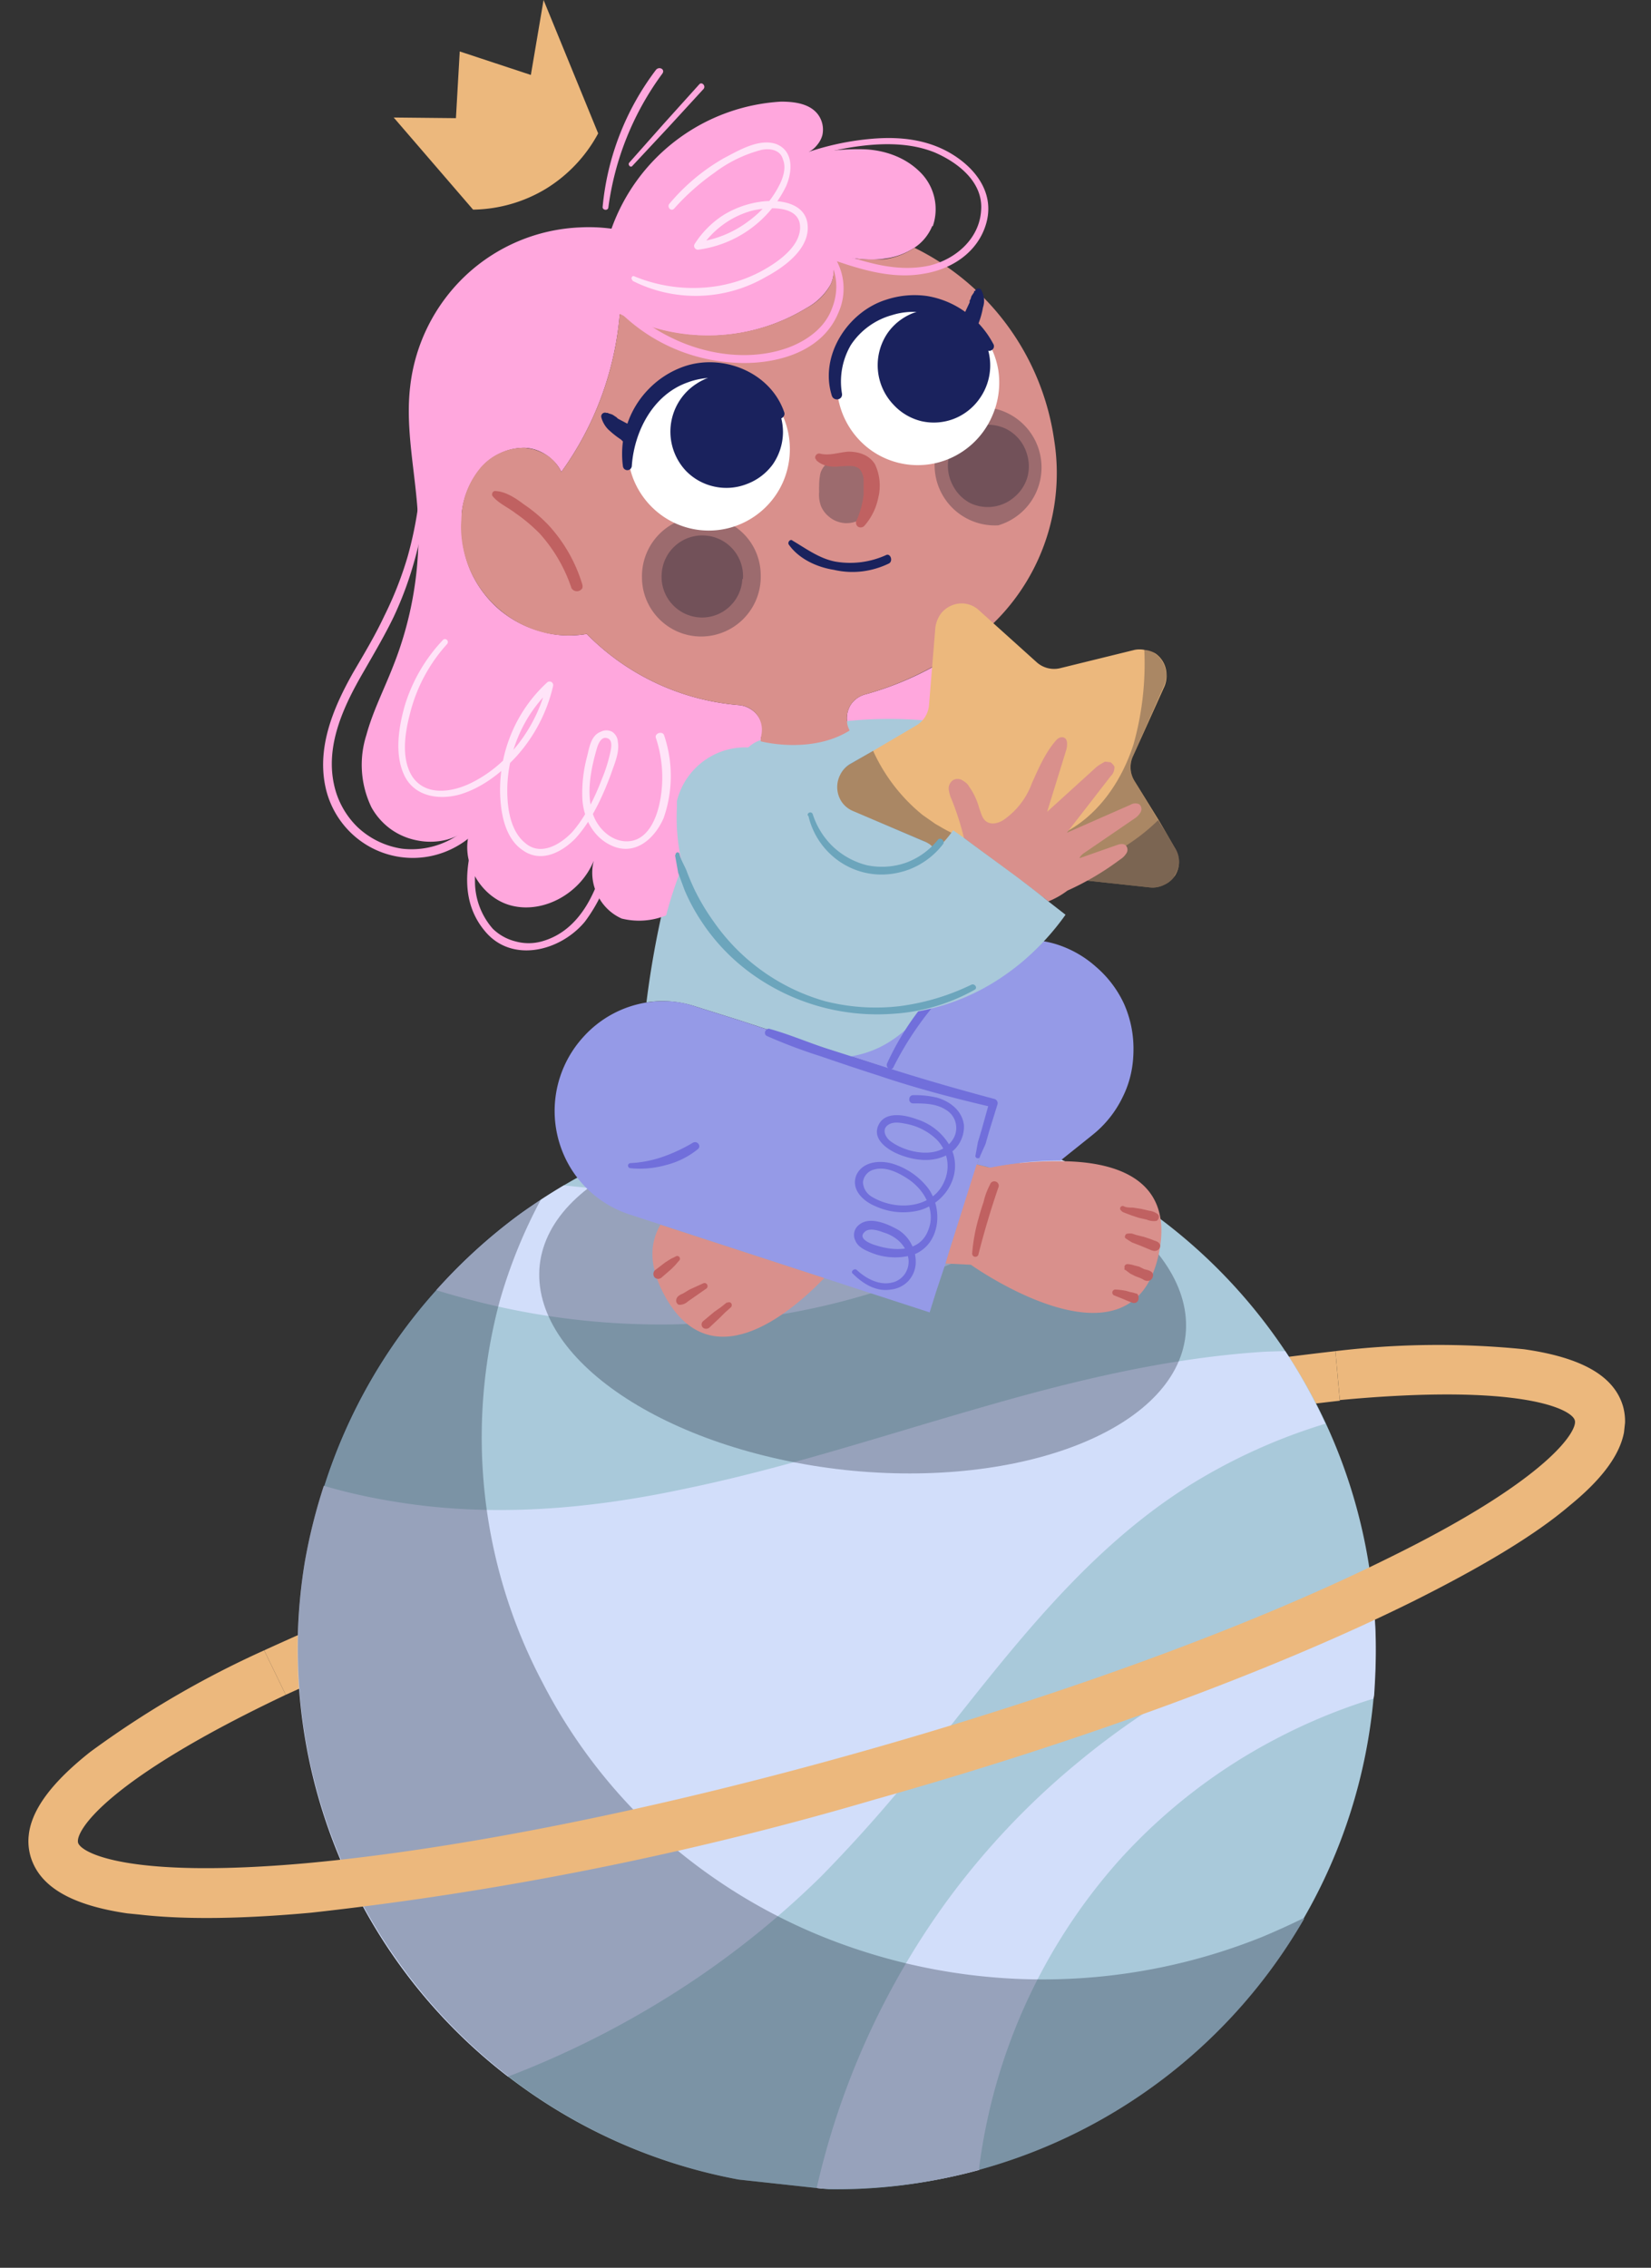 <svg width="260" height="357" fill="none" xmlns="http://www.w3.org/2000/svg"><rect width="100%" height="100%" fill="#333333" stroke="none"/><g clip-path="url(#a)"><path d="m45 266.8-3.4-7a533.5 533.5 0 0 1 81.1-29.4 519.9 519.9 0 0 1 87.6-17.7l.7 7.8a511.8 511.8 0 0 0-86.2 17.4A525.2 525.2 0 0 0 45 266.8Z" fill="#ECB87D"/><path d="M205.4 302a85 85 0 0 1-51.3 39.6 84.1 84.1 0 0 1-25.5 3 86.3 86.3 0 0 1-10.6-1.2A84.8 84.8 0 0 1 49.2 279a84.8 84.8 0 0 1-1-33 85.5 85.5 0 0 1 2.9-12.2 84.3 84.3 0 0 1 17.6-30.7 85.8 85.8 0 0 1 13.2-12 81.3 81.3 0 0 1 3.3-2.2 123.7 123.7 0 0 1 3.6-2.3 84.3 84.3 0 0 1 56.8-10.6 85 85 0 0 1 63.2 48.1 84.5 84.5 0 0 1 7.5 42.8v.5a84.6 84.6 0 0 1-11 34.6Z" fill="#A9C9DA"/><path d="M173 185.5a117.1 117.1 0 0 1-40.5 19.4 114.1 114.1 0 0 1-28.3 3.6 117.2 117.2 0 0 1-29.8-3.8 117.4 117.4 0 0 1-5.7-1.6 85.6 85.6 0 0 1 13.2-12 86 86 0 0 1 6.9-4.5 216.1 216.1 0 0 0 17 1.2c8.6.3 17.2 0 25.8-.7a227 227 0 0 0 25.6-3.7 189.2 189.2 0 0 0 8-1.7 87.1 87.1 0 0 1 7.8 3.8Zm35.8 38.6a90 90 0 0 0-21.6 9.8c-16.2 10.2-27.8 25.6-39.5 40.3a229.7 229.7 0 0 1-18.4 21.2 139.8 139.8 0 0 1-19.1 15.7A146.5 146.5 0 0 1 80 326.9a84.8 84.8 0 0 1-32-81 86.4 86.4 0 0 1 3-12 90.5 90.5 0 0 0 11.2 2.5c15.2 2.5 30.5 1.2 45.5-2 15.6-3.2 30.7-8.2 46-12.6 14.8-4.3 29.8-8 45.3-9a116.5 116.5 0 0 1 3.4-.1 84.3 84.3 0 0 1 6.3 11.4Zm7.5 43.3a89.9 89.9 0 0 0-15.1 6.2 88.4 88.4 0 0 0-25 19.3 90 90 0 0 0-22 48.3v.4a84.2 84.2 0 0 1-25.6 2.9 123.3 123.3 0 0 1 20.2-44.8 120.3 120.3 0 0 1 21-22.3 123.6 123.6 0 0 1 24.9-16 121.1 121.1 0 0 1 21.7-8c.4 4.5.3 9 0 13.5l-.1.5Z" fill="#D2DEFA"/><path d="M205.4 302a85 85 0 0 1-51.3 39.6 84.1 84.1 0 0 1-25.5 3 86.3 86.3 0 0 1-10.6-1.2 84.8 84.8 0 0 1-55-34.2 84.8 84.8 0 0 1-15-63.3 85.5 85.5 0 0 1 3-12A84.3 84.3 0 0 1 68.7 203a85.8 85.8 0 0 1 13.2-12 80.4 80.4 0 0 1 3.3-2.2 80.6 80.6 0 0 0-6.5 16 82.6 82.6 0 0 0 6.7 60A84.9 84.9 0 0 0 104 289a88 88 0 0 0 29.6 17.4 92.6 92.6 0 0 0 65.2-1.5 119.3 119.3 0 0 0 6.6-3Z" fill="#10152A" style="mix-blend-mode:soft-light" opacity=".3"/><path d="M133 231.4c28 3 52.1-6.5 53.7-21.2 1.6-14.7-19.8-29.1-48-32.2-28-3-52 6.4-53.7 21.1-1.6 14.8 19.9 29.2 48 32.3Z" fill="#10152A" style="mix-blend-mode:soft-light" opacity=".3"/><path d="m22 301.4-2-.2c-8.8-1.3-13.8-4.2-15.2-9-1.4-5 1.7-10.3 9.4-16.4a151 151 0 0 1 27.4-16l3.4 7c-28.3 13.4-33.2 21.5-32.7 23.3.5 1.6 8 5.7 36 3.2 24-2.2 55-8.4 87.2-17.5 32.3-9.1 62-20 83.5-30.7 25.2-12.4 29.5-20 29-21.5-.4-1.7-8.2-5.9-37-3.2l-.7-7.7a135 135 0 0 1 29.7-.3c9.1 1.3 14.2 4.2 15.6 9 1.3 4.8-1.4 9.9-8.4 15.6-5.5 4.7-13.9 9.7-24.7 15.1-22 10.9-52.1 22-84.8 31.2A515.4 515.4 0 0 1 49 301.1c-11 1-20 1.1-27 .3Z" fill="#ECB87D"/></g><g clip-path="url(#b)"><path d="M169.3 119.8a6.8 6.8 0 0 1-3 2.6 6.7 6.7 0 0 1-4 .4 6.8 6.8 0 0 1-.6 8.9 6.7 6.7 0 0 1-8.8.6s-15-19.2-19.5-18.7a4 4 0 0 1 .6-2.7 4 4 0 0 1 2.3-1.6 49 49 0 0 0 14.8-6.9v.2l13 6.2c1.7.9 3.6 1.8 4.8 3.3a6.9 6.9 0 0 1 .4 7.7Z" fill="#FFA7DD"/><path d="M94.2 21a23 23 0 0 1-8.2 8.7A22.8 22.8 0 0 1 74.5 33L62 18.5l9.8.1.6-10.5 11.2 3.7 2-11.8 8.6 21Z" fill="#ECB87D"/><path d="M159.2 148.6a24.8 24.8 0 0 1-4.3 6.9 29.1 29.1 0 0 1-6.3 5.4 40.9 40.9 0 0 1-14.6 5.5l-1.1-.4-16.5-5.4-6.7-2.1a16.9 16.9 0 0 0-5.3-.9 16.4 16.4 0 0 0-2.6.2 147.7 147.7 0 0 1 2.3-13.4A156.5 156.5 0 0 1 107 134a144 144 0 0 1 5.6-15.1s.8-.4 2.1-1a65 65 0 0 1 5.2-1.7v.2l1.4.3c2.4.4 7.5.7 11.7-1.8a3.6 3.6 0 0 1-.4-1.3 65.6 65.6 0 0 1 14-.1l4.1 17.5 1.2 5 7.2 12.1.2.5Z" fill="#A9C9DA"/><path d="M146.8 35.6A7.5 7.5 0 0 1 144 39a10.9 10.9 0 0 1-4.6 1.7c-3.1.5-6.3-.2-9.3-.9 1.4 1.1 1.5 3.4.7 5a9.6 9.6 0 0 1-3.8 3.7 30 30 0 0 1-29.4 1 49.6 49.6 0 0 1-9.2 24.8 6.1 6.1 0 0 0-1.4-1.9 7 7 0 0 0-3-1.7 7.3 7.3 0 0 0-1.3-.2 8.8 8.8 0 0 0-3.8.8 8.9 8.9 0 0 0-3.2 2.4 13.2 13.2 0 0 0-3 7.2v2.3a17.3 17.3 0 0 0 1.6 7.1 17.2 17.2 0 0 0 4.5 5.8 17 17 0 0 0 6.4 3.3c2.3.7 4.8.8 7.2.4a38 38 0 0 0 24 11.2 4 4 0 0 1 1.6.5 4 4 0 0 1 2 2.6 4 4 0 0 1 0 1.6l-.2.6v.2a5.3 5.3 0 0 0-2 1.2 59.7 59.7 0 0 0-10.4 18.8 67.4 67.4 0 0 0-2.5 7.6 11.3 11.3 0 0 1-7 .5 7.7 7.7 0 0 1-3.8-3.7 7.8 7.8 0 0 1-.6-5.4c-2 5-7.7 8.3-12.8 7.1-5.2-1.2-8.7-7.6-6.4-12.5a10.5 10.5 0 0 1-4 2.1 10.5 10.5 0 0 1-4.6.1 10.5 10.5 0 0 1-4.2-1.8 10.6 10.6 0 0 1-3-3.4 15.4 15.4 0 0 1-.8-11.4c1-3.7 2.8-7.2 4.2-10.8a56.2 56.2 0 0 0 4-21.6v-.5l-.1-1.8c-.4-6.8-2-13.5-1.2-20.2a28.4 28.4 0 0 1 8.7-17.4 28 28 0 0 1 18-7.6 27 27 0 0 1 5 .2A30.2 30.2 0 0 1 123 16c2.1 0 4.5.3 5.8 2a4 4 0 0 1 .7 3.3 4 4 0 0 1-.8 1.5 4 4 0 0 1-1.3 1.1v.4a37.1 37.1 0 0 1 8.6-.8c3.2.1 6.4 1.2 8.7 3.4a8.2 8.2 0 0 1 2.2 8.7Z" fill="#FFA7DD"/><path d="M151 102.4a49 49 0 0 1-14.7 6.9 4 4 0 0 0-2.3 1.6 4 4 0 0 0-.6 2.7c0 .5.2 1 .4 1.4-6.1 3.8-14 1.7-14 1.7v-.3l.1-.7a4 4 0 0 0-.7-3.2 4 4 0 0 0-2.8-1.5 38 38 0 0 1-24-11.2c-2.5.4-5 .3-7.4-.4a17 17 0 0 1-6.4-3.5 17.2 17.2 0 0 1-4.5-6 17.3 17.3 0 0 1-1.5-7.2l.1-1.9a13.1 13.1 0 0 1 3-7.2 8.9 8.9 0 0 1 3.1-2.3 8.8 8.8 0 0 1 3.9-.8l1.2.2c1 .3 1.9.7 2.7 1.3a6.7 6.7 0 0 1 1.8 2.3 49.5 49.5 0 0 0 9.2-24.9 30 30 0 0 0 14.8 3.4 30 30 0 0 0 14.6-4.3 9 9 0 0 0 3.8-3.7c.8-1.6.6-3.8-.8-5a27 27 0 0 0 9.3 1A10.9 10.9 0 0 0 144 39a40 40 0 0 1 22 30.2 33 33 0 0 1-15 33.2Z" fill="#D9908C"/><path d="m156.9 173.8-3 9.5-4.3 13.3-.7 2.3-1.5 4.5-1 3.2-16.6-5.4-25.7-8.4-4.9-1.6a17.1 17.1 0 0 1-9-6.8 17.3 17.3 0 0 1-2.8-10.9 17.3 17.3 0 0 1 4.5-10.3 17 17 0 0 1 10-5.4 16.3 16.3 0 0 1 2.6-.2c1.8 0 3.5.3 5.2.9l6.7 2.1 16.4 5.4 1.1.4 23 7.4Z" fill="#959AE7"/><path d="M182.6 196.8c-3.8 20.8-29.7 2.3-29.7 2.3l-4-.2.7-2.3 4.2-13.3 2 .5a55.2 55.2 0 0 1 11.1-1c8.3 0 17.8 2.5 15.7 14Z" fill="#D9908C"/><path d="M178.5 165.2c0 2.6-.5 5.1-1.7 7.5a17.1 17.1 0 0 1-4.8 6l-5 4a55.7 55.7 0 0 0-11 1.1l-2.1-.5 3-9.5-22.9-7.5c5.2-.9 8.9-3.6 14.2-10.2a26.3 26.3 0 0 1 10.8-8 17 17 0 0 1 7.2.5 17 17 0 0 1 6.4 3.6 17.2 17.2 0 0 1 4.4 5.8 17.3 17.3 0 0 1 1.5 7.2Z" fill="#959AE7"/><path d="M129.8 201.2c-6 6.2-17.9 15.6-25 3-2.7-4.8-2.5-8.5-.8-11.4l25.8 8.4Z" fill="#D9908C"/><path d="M158.5 147.3a43.3 43.3 0 0 0-18.8 20.1c-.3.7.7 1.3 1 .6a50 50 0 0 1 18.2-20 .4.4 0 0 0 0-.7.4.4 0 0 0-.4 0Z" fill="#716FDB"/><path d="m114.5 205-1 .8-1 .7-1.8 1.5a.7.7 0 0 0 0 1 .8.8 0 0 0 1 0l1.7-1.6.8-.8.9-.8a.5.5 0 0 0 0-.7.5.5 0 0 0-.6 0Zm-3.7-3-2.2 1-1 .6c-.4.2-1 .4-1.1 1a.7.7 0 0 0 .4.8 1.9 1.9 0 0 0 1.4-.5l1-.7 2-1.4a.5.5 0 0 0-.2-.8.5.5 0 0 0-.3 0Zm-4.4-4.2-.4.2a3.7 3.7 0 0 0-.4.2l-.8.5-1.7 1.3a.8.8 0 0 0-.2.5.8.8 0 0 0 .2.6.8.8 0 0 0 1.1 0l1.5-1.3.6-.6.6-.7a.4.4 0 0 0-.5-.7Zm70.4-7 1.3.5 1.2.4 1.3.3a2.9 2.9 0 0 0 1.5.2.7.7 0 0 0 .3-1 2.7 2.7 0 0 0-1.4-.6l-1.3-.3-1.3-.2c-.5 0-1 0-1.4-.2a.4.4 0 0 0-.4.7.4.4 0 0 0 .3.2Zm.4 4.1.6.4.5.3 1.3.5 1.2.5c.5.2 1 .5 1.5.2a.8.8 0 0 0 .4-.8 1 1 0 0 0-.4-.5 2.1 2.1 0 0 0-.5-.2l-.5-.2a25.6 25.6 0 0 0-1.2-.4l-1.2-.3-.6-.2a2.2 2.2 0 0 0-.7 0 .4.4 0 0 0-.4.3.4.4 0 0 0 0 .4Zm0 5 .8.6.8.4.8.3.4.2a1.2 1.2 0 0 0 1 .2.8.8 0 0 0 .5-.5.8.8 0 0 0 0-.7c-.3-.4-.9-.5-1.3-.6l-.8-.4-.8-.2a3.7 3.7 0 0 0-1-.2.5.5 0 0 0-.5.3.5.5 0 0 0 0 .3.5.5 0 0 0 0 .3Zm-1.8 4 1.5.6.7.3.8.3a.8.8 0 0 0 .6-.1.8.8 0 0 0 .3-.5.8.8 0 0 0 0-.3.8.8 0 0 0-.2-.5.8.8 0 0 0-.3-.1 4.7 4.7 0 0 0-.8-.2l-.7-.2a11.9 11.9 0 0 0-1.7-.2.5.5 0 0 0-.4.3.5.5 0 0 0 .2.6Zm-21.3-6.5a136 136 0 0 1 3.1-10.4.7.7 0 0 0-.4-1 .7.7 0 0 0-.9.5 10.8 10.8 0 0 0-1 2.7 39.8 39.8 0 0 0-.8 2.6 27.5 27.5 0 0 0-1 5.5.4.4 0 0 0 1 .1Z" fill="#C06161"/><path d="m154.3 182.1.9-2 .6-2.1 1.3-4.2a.7.7 0 0 0-.5-.8c-6-1.6-11.9-3.3-17.8-5.2L130 165c-3-1-5.8-2.2-8.7-3-.7-.3-1.2.8-.5 1.1a82.8 82.8 0 0 0 8.5 3.2 413.5 413.5 0 0 0 9 3c5.9 2 12 3.6 18 5l-.5-.8-1.2 4.3-.6 2-.4 2.2a.4.4 0 0 0 .7.2Zm-55 1.8c1.9.2 3.8 0 5.6-.5a13 13 0 0 0 5-2.5c.6-.5-.1-1.4-.8-1a26.2 26.2 0 0 1-4.7 2.2 18.3 18.3 0 0 1-5.1 1 .4.4 0 0 0 0 .8Z" fill="#716FDB"/><path d="M185 137.9a4 4 0 0 1-1.7 1.4 4 4 0 0 1-2.2.4l-12-1.3a4.2 4.2 0 0 0-3.6 1.4l-7.9 9.3a4 4 0 0 1-6 .2 4.1 4.1 0 0 1-1.1-2l-2.1-10-.4-2a4.1 4.1 0 0 0-1.6-2.4 4.7 4.7 0 0 0-.9-.5l-11.1-4.7a4.1 4.1 0 0 1-1.8-1.4 4.2 4.2 0 0 1-.3-4.3 4.1 4.1 0 0 1 1.6-1.7l3.6-2.1 6.8-4a4.1 4.1 0 0 0 2-3.2l1-12.2c.1-.8.4-1.5.8-2.1a4.1 4.1 0 0 1 1.8-1.4 4 4 0 0 1 4.3.8l9 8.1a4.1 4.1 0 0 0 3.7 1l11.8-2.9a4 4 0 0 1 1.5 0 4 4 0 0 1 1.8.6 4.1 4.1 0 0 1 1.7 3.3 4.2 4.2 0 0 1-.3 1.8l-5 11.1a4.1 4.1 0 0 0 .3 3.9l3.7 6 2.6 4.4a4.1 4.1 0 0 1 0 4.5Z" fill="#ECB87D"/><path d="M185 137.9a4 4 0 0 1-1.7 1.4 4 4 0 0 1-2.2.4l-12-1.3a4.1 4.1 0 0 0-3.6 1.4l-7.9 9.3a4 4 0 0 1-6 .2 4.1 4.1 0 0 1-1.1-2l-2.6-12a4.1 4.1 0 0 0-1.5-2.4 4.7 4.7 0 0 0-1-.5l-11-4.7a4.1 4.1 0 0 1-1.8-1.4 4.2 4.2 0 0 1-.3-4.3 4.1 4.1 0 0 1 1.5-1.7l3.7-2.1a27.7 27.7 0 0 0 7.8 10.1l2 1.4.7.4a20.7 20.7 0 0 0 19.2 1.2c5.6-2.7 9.4-8.2 11.3-14.1a47 47 0 0 0 1.7-15 4 4 0 0 1 3 2.2 4.2 4.2 0 0 1 .1 3.6l-4.9 11.1a4.1 4.1 0 0 0 .3 3.9l6.3 10.4a4.1 4.1 0 0 1 0 4.5Z" fill="#10152A" style="mix-blend-mode:soft-light" opacity=".3"/><path d="M185 137.9a4 4 0 0 1-1.7 1.4 4 4 0 0 1-2.2.4l-12-1.3a4.2 4.2 0 0 0-3.6 1.4l-7.9 9.3a4 4 0 0 1-6 .2 4.1 4.1 0 0 1-1.1-2l-2.1-10a22.1 22.1 0 0 0 6.7 1.6 35 35 0 0 0 14-2.1 31 31 0 0 0 13.3-7.7l2.7 4.3a4.1 4.1 0 0 1-.2 4.5Z" fill="#10152A" style="mix-blend-mode:soft-light" opacity=".3"/><path d="M179.6 127.9a3 3 0 0 1-1 1l-7.9 5.4c-.3.2-.6.5-.7.8l5.7-2c.5-.2 1.2-.4 1.6 0a1 1 0 0 1 .1 1.2 3 3 0 0 1-1 1 43.8 43.8 0 0 1-8.3 4.9 13.2 13.2 0 0 1-3 1.7c-4.4-3.5-8.9-6.7-13.3-10a42.7 42.7 0 0 0-2-6.2 5 5 0 0 1-.4-1.5 1.6 1.6 0 0 1 .7-1.4 1.5 1.5 0 0 1 1.4 0c.5.3.9.6 1.1 1a10.6 10.6 0 0 1 1.6 3.4c.3.8.5 1.7 1.1 2.1.8.6 1.9.3 2.7-.2a12 12 0 0 0 4.5-5.8c1-2.2 2-4.6 3.6-6.5.3-.4.8-.9 1.4-.7.7.2.6 1.3.4 2l-3 9.7 7.6-6.9c.4-.4 1-.7 1.5-1l.9.1s.5.4.6.7a1.9 1.9 0 0 1-.6 1.5 3476.8 3476.8 0 0 1-6.9 8.9l10-4.4a1.5 1.5 0 0 1 1.4-.1 1 1 0 0 1 .2 1.3Z" fill="#D9908C"/><path d="M167.8 144a40 40 0 0 1-6.8 7.4 39.1 39.1 0 0 1-4.1 3 34.5 34.5 0 0 1-32.7 2.3 31 31 0 0 1-17.6-29.6v-1a11.1 11.1 0 0 1 4.5-6.5 11 11 0 0 1 14.6 1.9 11.2 11.2 0 0 1 2.7 7.4 10 10 0 0 0 5.2 7.6c3.4 1.6 8 1.1 11.6-1.1a17 17 0 0 0 4.9-4.7l1.7 1.2c4.4 3.3 9 6.5 13.3 10l2.7 2.1Z" fill="#A9C9DA"/><path d="m106.3 134.6.5 2.8 1 2.7a29.8 29.8 0 0 0 2.7 5 31.5 31.5 0 0 0 7.6 8 33.8 33.8 0 0 0 22.4 6.5 30 30 0 0 0 13-3.8c.5-.3 0-1-.5-.8a36.5 36.5 0 0 1-11.4 3.4 32.4 32.4 0 0 1-11.7-.8 32 32 0 0 1-17.5-12.5 34.8 34.8 0 0 1-3-5 42 42 0 0 1-1.2-2.8c-.3-.9-1-1.9-1.2-2.9a.3.3 0 0 0-.4-.2.4.4 0 0 0-.2.2.4.4 0 0 0 0 .2Zm21-6.2a12 12 0 0 0 3.2 5.8 11.8 11.8 0 0 0 5.8 3.2c2.3.5 4.6.3 6.8-.5a12.3 12.3 0 0 0 5.4-4c.4-.5-.4-1.2-.8-.7a11.6 11.6 0 0 1-5 3.6 11.5 11.5 0 0 1-6.2.4 12.1 12.1 0 0 1-5.3-2.9 12.2 12.2 0 0 1-3.2-5.1.4.4 0 0 0-.8.2Z" fill="#6CA5BC"/><path d="M134.3 200.5c1.6 1.6 3.7 2.9 6 2.5a4.4 4.4 0 0 0 2.7-1.3 4.4 4.4 0 0 0 1.2-2.7 5.9 5.9 0 0 0-.6-3 5.8 5.8 0 0 0-2-2.3c-1.7-1-4.6-2.3-6.3-.9a2 2 0 0 0-.6 2.5c.4 1 1.5 1.5 2.5 1.9a10 10 0 0 0 6.7.3c4.1-1.6 4.7-7 2.3-10.4a11.2 11.2 0 0 0-5.3-3.8c-2-.7-4.9-.6-6 1.6-1 2.3 1 4.2 3 5a10.5 10.5 0 0 0 7 .6c4.3-1.3 6.9-6 4.7-10.1a9.2 9.2 0 0 0-5.2-4.2c-1.9-.7-4.9-1.3-6 .8-1.2 2.3 1.4 4 3.1 4.7 2.2.9 4.8 1.3 7 .4a5 5 0 0 0 2.5-2 5.1 5.1 0 0 0 .8-3c-.3-2.3-2.2-3.7-4.2-4.3a15 15 0 0 0-3.8-.4.6.6 0 0 0-.6.6.6.6 0 0 0 .6.7c1.8 0 3.7 0 5.3 1.1a3.2 3.2 0 0 1 1.4 2 3.3 3.3 0 0 1-.4 2.5c-2 3.3-7.2 2.3-9.8.4-.7-.5-1.4-1.6-.7-2.4.8-.8 2-.6 3-.4a9.4 9.4 0 0 1 4.7 2.3 5.9 5.9 0 0 1 1.4 6.8 5.8 5.8 0 0 1-1.4 2c-2.7 2.4-7 2.2-10 .4a2.8 2.8 0 0 1-1.4-2.3 2.3 2.3 0 0 1 1.8-2c1.8-.5 3.8.5 5.3 1.5 2.6 1.7 4.4 5 3.2 8-1.3 3.6-5.4 3.4-8.4 2.4-.7-.2-2.7-1-1.7-2 .7-.8 2.2-.3 3 0 1.7.5 3.3 1.7 3.8 3.5a3.4 3.4 0 0 1-.2 2.7 3.3 3.3 0 0 1-2.2 1.7c-2 .5-4.1-.6-5.6-2-.4-.3-1 .3-.6.6Z" fill="#716FDB"/><path d="M95.8 32.7a45.6 45.6 0 0 1 8.5-21.1c.5-.7-.5-1.2-1-.6a42.2 42.2 0 0 0-8.4 21.6c0 .5.8.6.9.1Zm3.8-6.6 5.6-6 5.6-6.1c.4-.5-.3-1.2-.7-.7l-5.5 6.1-5.5 6.2c-.3.3.2.9.5.5ZM66.3 67.6a60 60 0 0 1-2.1 20 57 57 0 0 1-3.7 9.4c-1.4 3-3.2 6-4.9 8.9-3.1 5.5-5.9 12-4.2 18.6a14.2 14.2 0 0 0 4.4 7.1 14 14 0 0 0 16 1.7 14.1 14.1 0 0 0 5.8-6l-1.2-.5c-2.4 6.2-4.9 13.9-.1 19.7 4.2 5.2 11.9 3.3 15.8-1.4a25 25 0 0 0 4.6-10.6c.2-.8-1-1.1-1.2-.3-1.3 5.8-4 12.3-10.2 14a7.7 7.7 0 0 1-4.1 0 7.8 7.8 0 0 1-3.6-2 11.3 11.3 0 0 1-2.8-7.5c-.1-4 1.4-8 2.8-11.6.3-.7-.8-1.1-1.2-.5a13 13 0 0 1-13.1 7 13 13 0 0 1-7-3.4 13.2 13.2 0 0 1-3.7-6.7c-1.4-6.4 1.7-12.7 4.8-18 1.6-2.8 3.2-5.5 4.6-8.4a55.7 55.7 0 0 0 3.2-8.6 54.6 54.6 0 0 0 1.8-21c0-.4-.7-.4-.7 0v.1Zm57.3-41.4a45.1 45.1 0 0 1 11.8-3.2c3.9-.5 8.1-.5 11.8 1 3.7 1.6 7.7 4.7 7.3 9.2-.3 4.4-4 7.6-8.1 8.6-5.4 1.2-10.8-.7-15.8-2.5-.6-.2-1 .6-.6 1 2 2.3 2.1 5.6 1 8.3-1.1 3-3.9 5-6.8 6.1-6 2.2-13 1.2-18.6-1.6a26.3 26.3 0 0 1-8.5-6.6c-.5-.7-1.5.3-1 1a27.7 27.7 0 0 0 18.4 9.5c6.4.7 14.7-1 17.5-7.7a9.3 9.3 0 0 0-1.2-9.7l-.5 1c4.8 1.7 10 3.4 15.1 2.5 4.5-.7 8.6-3.4 9.9-7.9 1.3-4.5-1.3-8.3-5-10.7s-8-3-12.4-2.7a42.8 42.8 0 0 0-14.6 3.7c-.4.2-.1.9.3.7Z" fill="#FFA7DD"/><path d="M69.8 100.7a26 26 0 0 0-6 10.2c-1 3.4-1.7 7.7-.2 11 1.5 3.4 5.3 4.1 8.7 3.2 3.5-1 6.6-3.4 9-6a25 25 0 0 0 5.8-11.1.6.6 0 0 0-.2-.6.6.6 0 0 0-.7 0 22.7 22.7 0 0 0-5.8 8.4 22.8 22.8 0 0 0-1.6 10c.2 3 1 6.4 3.6 8.1 2.9 2 6.2.2 8.3-2 2.5-2.8 4.2-6.5 5.5-10 .5-1.5 1.4-3.4 1.1-5.1a2 2 0 0 0-.9-1.6 1.9 1.9 0 0 0-1.8 0c-1.6.6-1.8 2.6-2.2 4.1a22.2 22.2 0 0 0-.7 6.2c.1 3.2 1.7 6.4 4.8 7.7 3.6 1.5 6.6-1.2 8-4.4a20 20 0 0 0 .1-13c-.2-.8-1.6-.4-1.3.4a19.7 19.7 0 0 1 .6 10.1c-.5 2.5-1.8 5.7-4.6 6.1-2.8.4-5.3-2-6-4.5-1-3.2-.2-7 .7-10.1.2-.7.7-1.9 1.6-1.6.8.2.7 1.2.6 1.8a23.8 23.8 0 0 1-1.4 4.6c-1.1 2.9-2.6 6-4.7 8.4-1.9 2-5 3.8-7.4 1.7-2.1-1.7-2.7-4.8-2.8-7.4a21.8 21.8 0 0 1 1.7-9.3 21.6 21.6 0 0 1 5.4-7.7l-.9-.6c-1.5 6.6-6 12.7-12 15.6-2.9 1.4-7.1 2.1-9.2-1.1-1.8-2.9-1.1-7-.3-10a25.4 25.4 0 0 1 5.8-10.8c.4-.5-.2-1-.6-.7Zm29.8-56.5a22 22 0 0 0 21-.6c2.8-1.5 6.8-4.3 6.6-8-.2-3.8-4.7-4.3-7.7-3.8a15 15 0 0 0-5.8 2.2 15 15 0 0 0-4.3 4.4c-.3.5.2 1 .6.9a18 18 0 0 0 13.8-10c1-2.3 1.2-5.5-1.5-6.6-2.7-1-6 1-8.3 2.2a31.5 31.5 0 0 0-8.6 7.2c-.4.5.3 1.3.8.7a36.7 36.7 0 0 1 6.3-5.6 21 21 0 0 1 7.4-3.6c1.4-.3 3 0 3.4 1.5.5 1.2.1 2.6-.4 3.7a15.9 15.9 0 0 1-5 6 17 17 0 0 1-8 3.3l.5.9a14.1 14.1 0 0 1 7.9-5.8c2.3-.6 7.8-1.1 7.7 2.7-.1 3.2-4 5.7-6.5 7a22.4 22.4 0 0 1-9.1 2.4 24.2 24.2 0 0 1-10.5-1.8c-.4-.2-.6.4-.3.6Z" fill="#FFE4F8"/><path d="M110.6 100.2a9.4 9.4 0 0 0 9.2-9.6c0-5.3-4.3-9.4-9.5-9.3a9.4 9.4 0 0 0-9.2 9.6c0 5.2 4.3 9.4 9.5 9.3Z" fill="#10152A" style="mix-blend-mode:soft-light" opacity=".3"/><path d="M117 91.1a6.4 6.4 0 0 0-6-6.8 6.4 6.4 0 0 0-6.8 6.1 6.4 6.4 0 0 0 6 6.8c3.5.2 6.5-2.5 6.7-6Zm40.2-8.4a9.5 9.5 0 0 0-3.2-18.6 9.5 9.5 0 0 0 3.2 18.6Z" fill="#10152A" style="mix-blend-mode:soft-light" opacity=".3"/><path d="M161.7 71.4a6.5 6.5 0 0 1 .1 3.7 6.4 6.4 0 0 1-2 3.1 6.4 6.4 0 0 1-7 1 6.4 6.4 0 0 1-2.7-2.7 6.5 6.5 0 0 1 .5-7.1 6.4 6.4 0 0 1 3-2.2 6.4 6.4 0 0 1 5 .4 6.4 6.4 0 0 1 3.1 3.8Zm-27.3.1a5.8 5.8 0 0 0-3.8 1.2 3.2 3.2 0 0 0-1.4 1.8 9.2 9.2 0 0 0-.2 2 6.7 6.7 0 0 0 0 .9 5.2 5.2 0 0 0 .3 2.3 4.3 4.3 0 0 0 1.2 1.6 4.3 4.3 0 0 0 5.4.2 5.2 5.2 0 0 0 1.8-3.3 8.6 8.6 0 0 0-.3-4 3.9 3.9 0 0 0-1.2-1.8 3.9 3.9 0 0 0-1.8-.9Z" fill="#10152A" style="mix-blend-mode:soft-light" opacity=".3"/><path d="M157.2 58.2a13 13 0 0 1-1 7.4 12.8 12.8 0 0 1-4.8 5.6 12.7 12.7 0 0 1-14.2-.3 12.9 12.9 0 0 1-4.6-6 13 13 0 0 1-.5-7.4 12.9 12.9 0 0 1 3.7-6.5 12.8 12.8 0 0 1 6.6-3.3 12.7 12.7 0 0 1 9.5 2.1 12.8 12.8 0 0 1 3.5 3.7 13 13 0 0 1 1.8 4.7Z" fill="#fff"/><path d="M145.6 48.8a8.8 8.8 0 0 1 5 .6 8.9 8.9 0 0 1 4 3.4 9 9 0 0 1-.3 9.9 8.9 8.9 0 0 1-4 3.2 8.8 8.8 0 0 1-5.2.4 8.8 8.8 0 0 1-4.4-2.6 9 9 0 0 1-.9-11.3 8.8 8.8 0 0 1 5.8-3.6Z" fill="#1A225D"/><path d="M124.2 68.5a13 13 0 0 1-.9 7.4 12.8 12.8 0 0 1-4.8 5.6 12.7 12.7 0 0 1-14.2-.3 12.9 12.9 0 0 1-4.6-5.9 13 13 0 0 1-.5-7.5 12.9 12.9 0 0 1 3.6-6.5 12.7 12.7 0 0 1 6.7-3.3c3.3-.6 6.7.2 9.5 2.2a12.9 12.9 0 0 1 5.2 8.3Z" fill="#fff"/><path d="M113 59.1a8.8 8.8 0 0 1 5 .7 8.9 8.9 0 0 1 3.9 3.4 9 9 0 0 1 1.4 5 9 9 0 0 1-1.6 4.9 8.9 8.9 0 0 1-4.1 3.1 8.8 8.8 0 0 1-5.1.4 8.8 8.8 0 0 1-4.5-2.5 9 9 0 0 1-.8-11.3 8.9 8.9 0 0 1 2.5-2.4 8.8 8.8 0 0 1 3.2-1.3Z" fill="#1A225D"/><path d="M107.7 57.7a14.3 14.3 0 0 0-5.5 3.5 14.4 14.4 0 0 0-3.4 5.5l-1.5-.8-.2-.2-.6-.4a3 3 0 0 0-.6-.2l-.2-.1a1.4 1.4 0 0 0-.2 0 .6.6 0 0 0-.8.4.6.6 0 0 0 0 .3c.2.8.7 1.6 1.3 2.1a14.5 14.5 0 0 0 1.8 1.4l.3.3a14.6 14.6 0 0 0 0 3.9.7.7 0 0 0 1.2.4.7.7 0 0 0 .2-.5c.4-5.5 3.4-11.2 8.8-13.1a11.4 11.4 0 0 1 8 0c2.6 1 4.4 3 5.8 5.4.4.8 1.7.1 1.4-.7-2.2-6.4-9.8-9.3-15.8-7.2Zm31.8-10.5a14.2 14.2 0 0 1 6.5-.6 14.2 14.2 0 0 1 6 2.5l.7-1.5v-.3c.2-.2.2-.5.3-.7l.4-.6v-.2h.2v-.1a.6.6 0 0 1 .6-.3.6.6 0 0 1 .4.4c.4.8.5 1.7.2 2.6a13.2 13.2 0 0 1-.7 2.5 14.5 14.5 0 0 1 2.3 3.2.7.7 0 0 1-.2 1 .7.7 0 0 1-1-.2c-3.5-4.2-9.3-7-14.7-5.3a11.4 11.4 0 0 0-6.5 4.7 11.4 11.4 0 0 0-1.4 7.7c.1 1-1.3 1.2-1.6.3-2-6.3 2.5-13.2 8.5-15.1Z" fill="#1A225D"/><path d="M128.5 72.4c1 1 2.5 1.2 3.9 1 1 0 2.4-.3 3.1.6a3 3 0 0 1 .5 1.8v2.1a13.9 13.9 0 0 1-1.1 4 .8.8 0 0 0 .2 1 .8.8 0 0 0 1-.1 9.5 9.5 0 0 0 2.2-4.4 7.9 7.9 0 0 0-.5-5.3c-.9-1.5-2.6-2-4.2-2-1.5.1-3 .7-4.5.3-.6-.1-1 .7-.5 1Zm-51 5.6c.9 1.2 2.4 1.8 3.7 2.8A26.8 26.8 0 0 1 85 84a24.3 24.3 0 0 1 5 8.6 1 1 0 0 0 1.7 0 1 1 0 0 0 0-.6 24 24 0 0 0-5.2-9.2 22.9 22.9 0 0 0-4-3.4c-1.3-1-3-2.1-4.6-2.1a.5.5 0 0 0-.4.5v.2Z" fill="#C06161"/><path d="M124.2 85.7c1.6 2.3 4.5 3.6 7.1 4 3 .7 6 .3 8.7-1 .7-.4.2-1.7-.5-1.3a13.7 13.7 0 0 1-8 1c-2.5-.5-4.5-2-6.7-3.3-.3-.3-.8.2-.6.6Z" fill="#1A225D"/></g><defs><clipPath id="a"><path fill="#fff" transform="rotate(6.2 -1484.3 250.2)" d="M0 0h242.9v169.7H0z"/></clipPath><clipPath id="b"><path fill="#fff" transform="translate(50.9)" d="M0 0h134.8v210.4H0z"/></clipPath></defs></svg>

